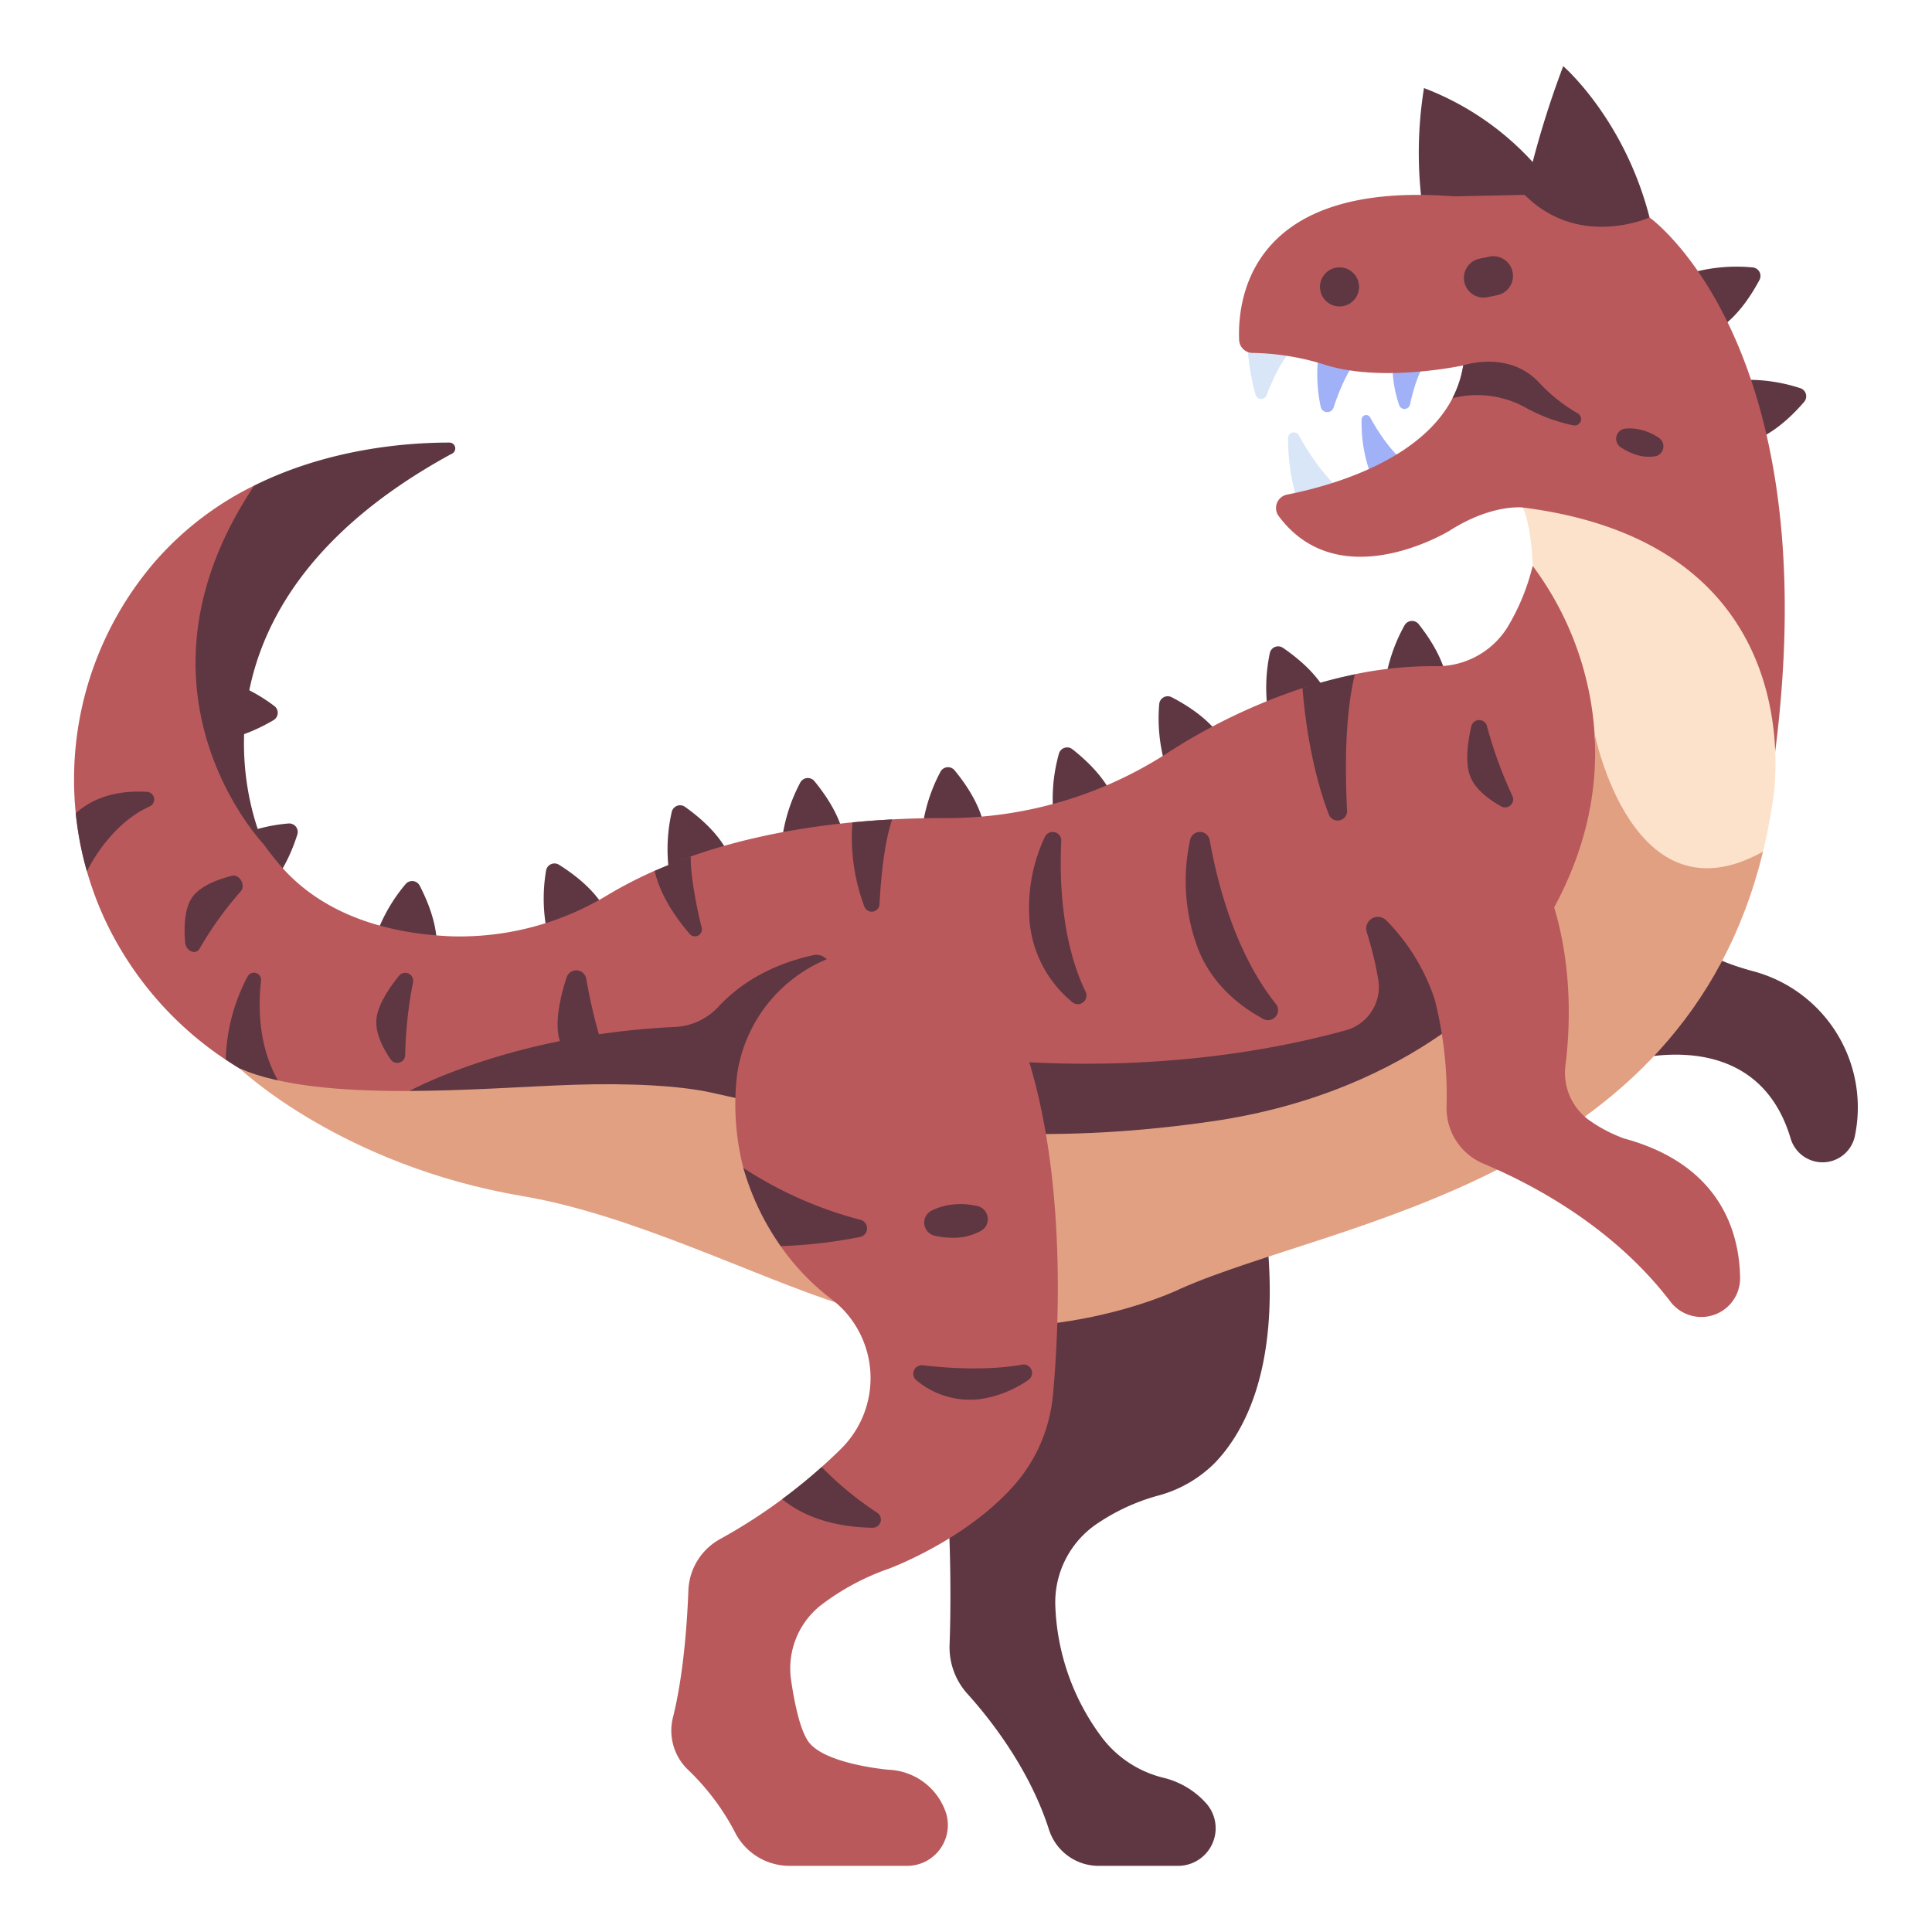 <svg id="flat" height="512" viewBox="0 0 340 340" width="512" xmlns="http://www.w3.org/2000/svg"><path d="m96.279 164.031 10.121-4.151c-1.54-2.807-4.5-5.486-8.029-7.7a1.5 1.5 0 0 0 -2.271 1.02 29.473 29.473 0 0 0 .179 10.831z" fill="#5e3742"/><path d="m66.032 164.992 10.825 1.573c.1-3.2-1.083-7.012-3-10.711a1.5 1.5 0 0 0 -2.468-.28 29.462 29.462 0 0 0 -5.357 9.418z" fill="#5e3742"/><path d="m40.33 147.779 6.534 8.773c2.337-2.189 4.2-5.72 5.464-9.689a1.5 1.5 0 0 0 -1.546-1.944 29.465 29.465 0 0 0 -10.452 2.86z" fill="#5e3742"/><path d="m38.606 119.4-1.006 10.888c3.2-.065 6.945-1.447 10.54-3.552a1.5 1.5 0 0 0 .151-2.479 29.472 29.472 0 0 0 -9.685-4.857z" fill="#5e3742"/><path d="m117.784 153.7 10.339-3.575c-1.379-2.889-4.182-5.731-7.582-8.138a1.5 1.5 0 0 0 -2.321.885 29.479 29.479 0 0 0 -.436 10.828z" fill="#5e3742"/><path d="m137.586 148.044 10.914-.744c-.574-3.15-2.534-6.627-5.185-9.84a1.5 1.5 0 0 0 -2.472.246 29.47 29.47 0 0 0 -3.257 10.338z" fill="#5e3742"/><path d="m162.256 146.137 10.914-.741c-.574-3.15-2.534-6.626-5.185-9.84a1.5 1.5 0 0 0 -2.472.246 29.5 29.5 0 0 0 -3.257 10.335z" fill="#5e3742"/><path d="m185.392 143.409 10.5-3.062c-1.236-2.954-3.9-5.93-7.173-8.5a1.5 1.5 0 0 0 -2.362.77 29.471 29.471 0 0 0 -.965 10.792z" fill="#5e3742"/><path d="m205.071 134.675 9.745-4.969c-1.765-2.671-4.934-5.1-8.634-7.012a1.5 1.5 0 0 0 -2.176 1.2 29.468 29.468 0 0 0 1.065 10.781z" fill="#5e3742"/><path d="m223.215 125.761 10.277-3.748c-1.428-2.866-4.278-5.66-7.719-8.009a1.5 1.5 0 0 0 -2.305.924 29.49 29.49 0 0 0 -.253 10.833z" fill="#5e3742"/><path d="m243.719 120.3 10.926-.522c-.51-3.16-2.4-6.676-4.986-9.942a1.5 1.5 0 0 0 -2.476.2 29.461 29.461 0 0 0 -3.464 10.264z" fill="#5e3742"/><path d="m297.675 48.01 4.859 9.8c2.691-1.735 5.153-4.876 7.108-8.555a1.5 1.5 0 0 0 -1.173-2.189 29.473 29.473 0 0 0 -10.794.944z" fill="#5e3742"/><path d="m306.1 66.879 2.6 10.626c3-1.1 6.095-3.63 8.808-6.791a1.5 1.5 0 0 0 -.665-2.394 29.473 29.473 0 0 0 -10.743-1.441z" fill="#5e3742"/><path d="m229.9 92s-3.233-5.712-3.227-14.9a1.015 1.015 0 0 1 1.905-.48c1.986 3.633 5.638 9.2 10.591 12.082z" fill="#d9e6f7"/><path d="m242.137 85.624a25.705 25.705 0 0 1 -2.512-11.784.8.8 0 0 1 1.508-.374c1.56 2.877 4.432 7.289 8.34 9.579z" fill="#a0b1f7"/><path d="m232.242 60.978a27.775 27.775 0 0 0 .179 10.61 1.175 1.175 0 0 0 2.267.131c1.046-3.174 2.894-7.695 5.451-9.856z" fill="#a0b1f7"/><path d="m245.093 62.785a21.908 21.908 0 0 0 1.149 8.543.992.992 0 0 0 1.9-.144c.57-2.676 1.678-6.528 3.6-8.553z" fill="#a0b1f7"/><path d="m219.5 55.948a43.028 43.028 0 0 0 1.448 13.492 1.028 1.028 0 0 0 1.952.112c.983-2.577 2.606-6.2 4.523-8.05z" fill="#d9e6f7"/><path d="m166.868 266.005s.684 10.936.243 23.47a12.188 12.188 0 0 0 3.127 8.593c4.122 4.574 10.973 13.3 14.385 23.975a9.176 9.176 0 0 0 8.764 6.317h13.913a6.618 6.618 0 0 0 5.069-10.893 14.717 14.717 0 0 0 -7.657-4.618 19.36 19.36 0 0 1 -10.653-6.9 41.01 41.01 0 0 1 -8.338-23.282 16.707 16.707 0 0 1 7.516-14.637 36.34 36.34 0 0 1 10.3-4.756 22.175 22.175 0 0 0 10.282-5.851c5.465-5.708 11.416-17.185 9.138-39.587h-51.03z" fill="#5e3742"/><path d="m285.566 186.949s23.262-7.615 29.549 13.378a5.861 5.861 0 0 0 6.44 4.163 5.814 5.814 0 0 0 4.884-4.619c.073-.37.144-.76.21-1.169a24.8 24.8 0 0 0 -18.21-27.807c-4.023-1.087-8.665-2.826-11.146-5.434z" fill="#5e3742"/><path d="m250.6 15.5a49.932 49.932 0 0 1 21.9 16.333l-2.433 6.43h-19.467a71.175 71.175 0 0 1 0-22.763z" fill="#5e3742"/><path d="m269.728 99.586a38.721 38.721 0 0 1 -4.39 10.724 14.574 14.574 0 0 1 -12.713 6.924 67.6 67.6 0 0 0 -14.185 1.424l-9.221 2.435a103.721 103.721 0 0 0 -23.947 11.533 71.383 71.383 0 0 1 -38.706 11.341c-12.838-.034-29.526 1.3-45 6.757l-6.363 2.52a76.39 76.39 0 0 0 -8.123 4.179 50.175 50.175 0 0 1 -27.795 7.348c-10.523-.466-22.893-3.479-30.838-13.526-14.618-17.617-10.584-41.251-3.685-65.809a55.682 55.682 0 0 0 -17.106 12.964 58.709 58.709 0 0 0 -9.13 63.574 60.277 60.277 0 0 0 23.689 26.085l26.408 11.269 78.78 9.777 97.777-9.777 49.447-47.212s1.605-38.016-24.899-52.53z" fill="#ba595b"/><path d="m43.581 171.832a32.935 32.935 0 0 0 -3.852 14.627c.807.543 1.631 1.08 2.486 1.6l7.359 3.14c-4.062-6.231-4.2-13.629-3.636-18.628a1.26 1.26 0 0 0 -2.357-.739z" fill="#5e3742"/><path d="m226.507 87.043c8.267-1.626 28.584-7.177 31-22.744 0 0-13.858 3.042-24 0a44.492 44.492 0 0 0 -13.044-2.189 2.386 2.386 0 0 1 -2.4-2.306c-.285-7.288 2-28.044 37.753-25.25l12.507-.257 21.971 3.975s33.9 24 20.772 103.1l-43.081-52.06s-5.408-.676-12.845 4.057c0 0-19.332 11.9-30.1-2.531a2.4 2.4 0 0 1 1.467-3.795z" fill="#ba595b"/><path d="m282.134 153.8c-6.38 9.187-16.8 16.6-29.649 22.086a35.732 35.732 0 0 0 -8.557-13.95 2.063 2.063 0 0 0 -3.407 2.1 62.033 62.033 0 0 1 2.038 8.4 7.908 7.908 0 0 1 -5.749 8.883c-24.808 6.851-54.952 7.864-82.324 2.252a147.839 147.839 0 0 0 -15.776-2.35 33.118 33.118 0 0 1 6.675-8.745 2.559 2.559 0 0 0 -2.271-4.384c-7.66 1.709-12.967 5.106-16.649 9.028a11.1 11.1 0 0 1 -7.54 3.6c-29.185 1.338-47.219 11.456-47.219 11.456l1.1 7.679 74.6 9.258 97.777-9.777 49.447-47.212s0-.144.011-.4c-2.841-5.281-6.841-6.081-12.507 2.076z" fill="#5e3742"/><path d="m310.266 149.872q.99-4.082 1.661-8.505s8.618-45.392-43.942-52.055c0 0 1.485 2.793 1.743 10.274a55.4 55.4 0 0 1 10.881 29.395s.6 19.066 10.843 26.17c0 0 13.308 2.729 18.814-5.279z" fill="#fce2cb"/><path d="m310.261 149.87c-23.067 12.881-29.656-20.889-29.656-20.889.784 11.85-2.249 26.4-14.569 41.954 0 0-15.952 21.094-52.8 26.414-24.48 3.535-50.648 3.535-87.7-4.994-5.91-1.36-15.17-1.756-24.508-1.455-15.993.516-44.32 3.357-58.813-2.837 0 0 17.8 17.025 49.785 22.442 19.363 3.279 40.578 14.1 56.112 19.053 33.044 10.53 59.708-2.8 59.708-2.8 27.021-11.933 88.334-18.729 102.441-76.888z" fill="#e2a083"/><path d="m268.323 34.3a166.894 166.894 0 0 1 6.777-22.66s10.751 9.263 15.193 26.632c.001 0-12.414 5.611-21.97-3.972z" fill="#5e3742"/><path d="m252.486 175.886a68.551 68.551 0 0 1 2.087 18.737 10.618 10.618 0 0 0 6.571 10.2c8.514 3.57 22.76 11.062 32.8 24.215a6.867 6.867 0 0 0 5.453 2.729 6.817 6.817 0 0 0 6.833-6.89c-.116-7.746-3.229-19.85-20.412-24.522a25.887 25.887 0 0 1 -6.142-3.212 10.291 10.291 0 0 1 -4.182-9.651c.73-5.743 1.374-16.672-1.986-27.805-.003.001-12.131 3.287-21.022 16.199z" fill="#ba595b"/><path d="m153.315 166.923a26 26 0 0 0 -23.615 22.295 45.015 45.015 0 0 0 .875 15.332s.072.352.242.984l6.559 13.758a42.13 42.13 0 0 0 8.853 9.269 18.25 18.25 0 0 1 2.01 1.756l.085.088a17.494 17.494 0 0 1 -.282 24.527 97.131 97.131 0 0 1 -21.342 15.932 10.778 10.778 0 0 0 -5.555 9.012c-.225 5.916-.874 15-2.725 22.4a9.541 9.541 0 0 0 2.613 9.132 42.079 42.079 0 0 1 8.21 10.847 10.787 10.787 0 0 0 9.627 6.107h20.752a7.176 7.176 0 0 0 6.6-10.015 11.109 11.109 0 0 0 -9.83-6.9s-11.376-.956-14.173-5.02c-1.461-2.122-2.42-6.785-3-10.758a14.168 14.168 0 0 1 5.333-13.248 42.987 42.987 0 0 1 11.842-6.349s13.8-5.051 22.39-15.05a27.846 27.846 0 0 0 6.525-15.6c.98-10.562 2.57-38.319-4.863-60.67a26.186 26.186 0 0 0 -27.128-17.83z" fill="#ba595b"/><g fill="#5e3742"><path d="m261.08 52.373a3.464 3.464 0 0 1 -.7-6.855l1.71-.357a3.464 3.464 0 1 1 1.413 6.783l-1.71.356a3.444 3.444 0 0 1 -.713.073z"/><path d="m268.323 71.644a29.809 29.809 0 0 0 8.587 3.219 1.142 1.142 0 0 0 .758-2.119 29.034 29.034 0 0 1 -6.751-5.345c-5.324-5.848-13.411-3.1-13.411-3.1a18.7 18.7 0 0 1 -1.908 5.779 17.651 17.651 0 0 1 12.725 1.566z"/><path d="m229.22 121.1c.306 3.959 1.353 13.677 4.628 22.226a1.663 1.663 0 0 0 3.217-.671c-.362-6.908-.425-16.752 1.376-23.99a83.664 83.664 0 0 0 -9.221 2.435z"/><path d="m224.537 176.684c-7.132-8.94-10.3-21.227-11.649-28.832a1.754 1.754 0 0 0 -3.434-.092 33.939 33.939 0 0 0 .878 17.787c2.236 7.081 7.454 11.323 11.991 13.772a1.757 1.757 0 0 0 2.214-2.635z"/><path d="m266.143 140.049a75.792 75.792 0 0 1 -4.473-12.3 1.419 1.419 0 0 0 -2.751.085c-.621 2.736-1.048 6.028-.325 8.393.759 2.483 3.306 4.408 5.594 5.69a1.418 1.418 0 0 0 1.955-1.868z"/><path d="m115.211 153.261c.98 4.361 3.828 8.385 6.165 11.1a1.223 1.223 0 0 0 2.11-1.1c-1.251-5.034-2.024-10.175-1.918-12.532q-3.222 1.139-6.357 2.532z"/><path d="m15.3 153.351c.041-.087 3.8-8.184 11.054-11.437a1.343 1.343 0 0 0 -.474-2.56c-3.906-.239-8.8.364-12.547 3.771a58.486 58.486 0 0 0 1.967 10.226z"/><path d="m137.38 219.29a84 84 0 0 0 13.95-1.6 1.547 1.547 0 0 0 .069-3.025 70.027 70.027 0 0 1 -20.581-9.127 45.321 45.321 0 0 0 6.562 13.752z"/><circle cx="235.733" cy="50.491" r="3.439"/><path d="m291.169 80.322a1.791 1.791 0 0 0 .779-3.259 9.906 9.906 0 0 0 -2.81-1.328 8.372 8.372 0 0 0 -3.086-.308 1.793 1.793 0 0 0 -.806 3.3 10.971 10.971 0 0 0 3.037 1.411 7.77 7.77 0 0 0 2.886.184z"/><path d="m191.055 174.545c-4.3-8.906-4.612-19.875-4.292-26.546a1.517 1.517 0 0 0 -2.878-.737 29.356 29.356 0 0 0 -2.672 15.167 20.775 20.775 0 0 0 7.47 13.914 1.52 1.52 0 0 0 2.372-1.798z"/><path d="m154.779 159.14c.225-4.416.793-10.643 2.217-14.932-2.268.119-4.6.293-6.982.523a34.634 34.634 0 0 0 2.113 14.848 1.376 1.376 0 0 0 2.652-.439z"/><path d="m107.356 188.147a95.273 95.273 0 0 1 -4.187-15.922 1.785 1.785 0 0 0 -3.457-.211c-1.094 3.357-2.009 7.433-1.375 10.48.665 3.2 3.634 5.9 6.355 7.774a1.783 1.783 0 0 0 2.664-2.121z"/><path d="m71.305 185.654a74.53 74.53 0 0 1 1.385-12.813 1.4 1.4 0 0 0 -2.47-1.12c-1.737 2.149-3.544 4.874-3.932 7.28-.407 2.524 1.009 5.332 2.476 7.46a1.4 1.4 0 0 0 2.541-.807z"/><path d="m35.12 166.948a62.835 62.835 0 0 1 7.269-10.115c.907-1.051-.25-3.047-1.566-2.713-2.5.634-5.329 1.717-6.8 3.526-1.546 1.9-1.678 5.329-1.443 8.207.12 1.526 1.886 2.28 2.54 1.095z"/><path d="m79.468 79.871a1.028 1.028 0 0 0 -.355-1.984c-7.353-.009-21.158 1-34.35 7.551-24.2 36.144 1.634 63.127 1.634 63.127s-19.26-40.2 33.071-68.694z"/><path d="m172.6 216.631a2.364 2.364 0 0 0 -.592-4.383 13.038 13.038 0 0 0 -4.092-.3 11.054 11.054 0 0 0 -3.946 1.089 2.366 2.366 0 0 0 .578 4.443 14.476 14.476 0 0 0 4.411.291 10.256 10.256 0 0 0 3.641-1.14z"/><path d="m162.377 240.268c4.416.509 11.4.975 17.5-.111a1.49 1.49 0 0 1 1.13 2.678 20.1 20.1 0 0 1 -8.432 3.371 14.663 14.663 0 0 1 -11.29-3.289 1.491 1.491 0 0 1 1.092-2.649z"/><path d="m154.337 266.189a57.643 57.643 0 0 1 -9.733-8.018c-2.046 1.832-4.357 3.739-6.953 5.656 4.921 4.037 11.369 4.967 15.916 5.033a1.443 1.443 0 0 0 .77-2.671z"/></g></svg>